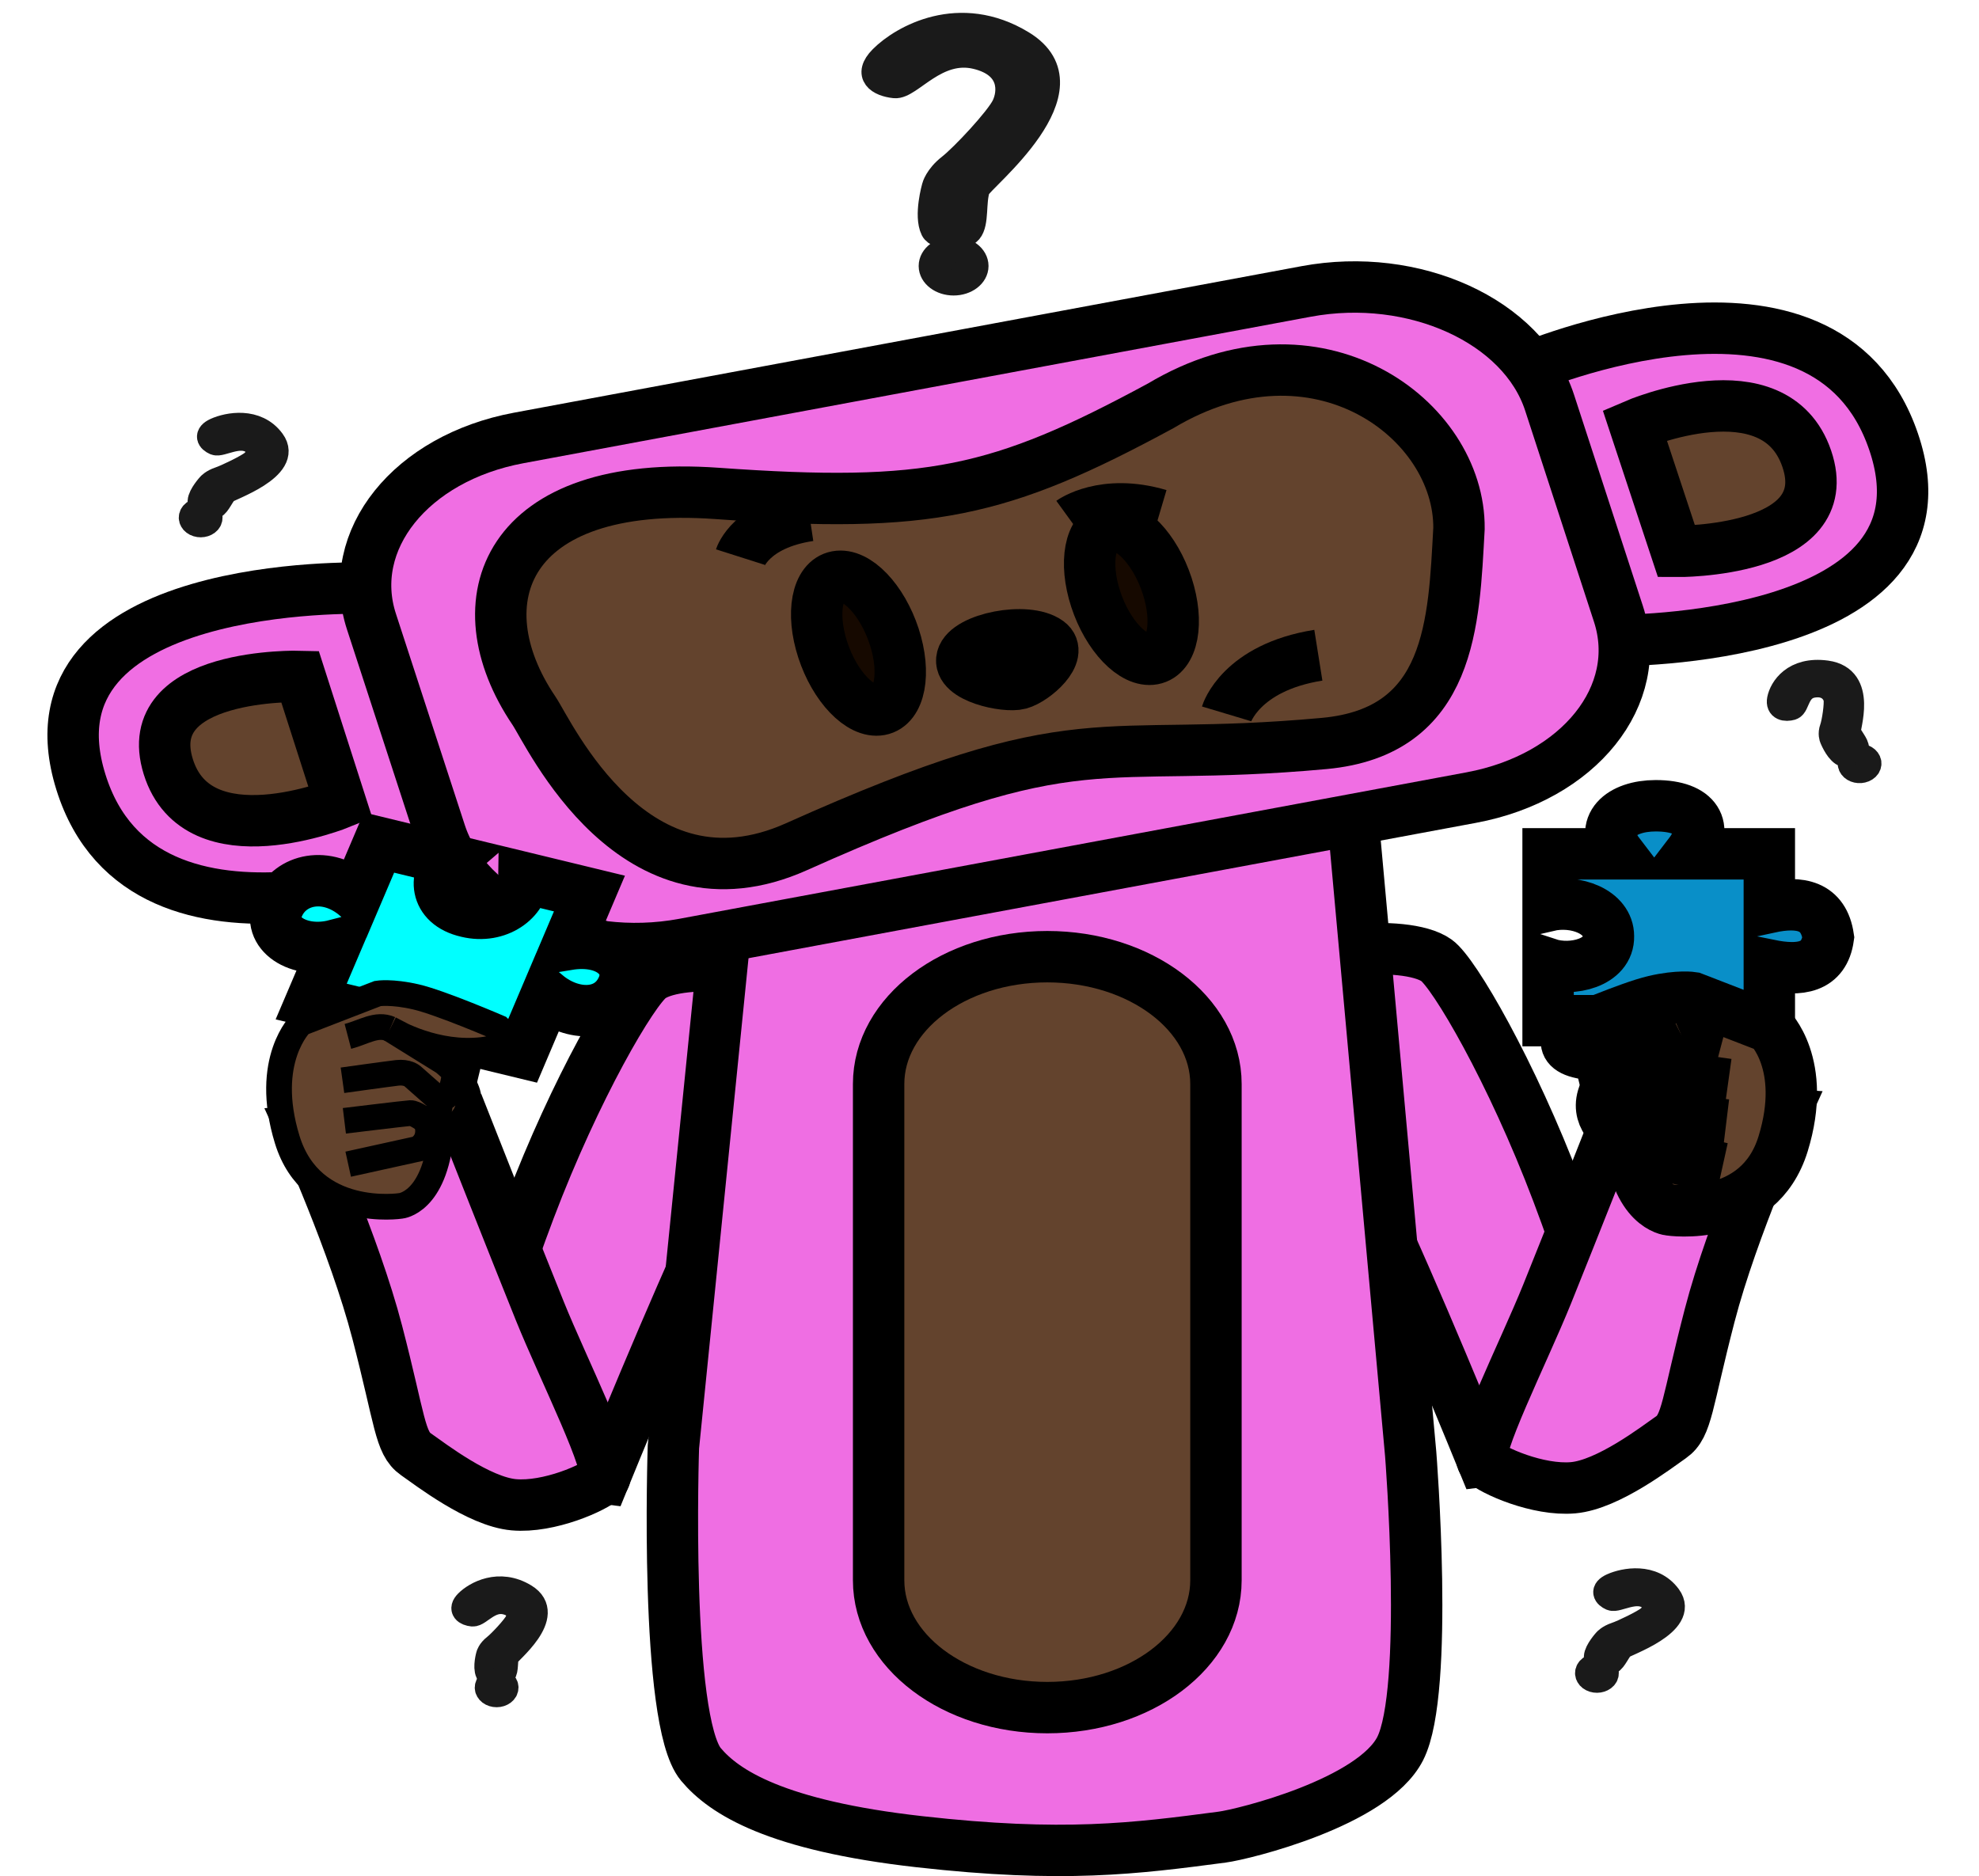 <svg width="77" height="73" viewBox="0 0 77 73" fill="none" xmlns="http://www.w3.org/2000/svg">
<path d="M32.362 38.828C32.584 39.432 29.263 44.516 27.794 47.557C26.325 50.599 23.506 57.522 23.506 57.522L17.504 56.779C17.504 56.779 18.82 51.772 20.605 47.056C22.391 42.34 24.626 38.511 25.309 38.029C25.928 37.591 27.342 37.496 28.585 37.636C29.828 37.776 32.139 38.224 32.362 38.828Z" fill="#EF6EE3" stroke="black" stroke-width="2"/>
<path d="M23.506 57.522C23.875 57.16 21.921 53.284 21.005 51.015C20.089 48.747 18.063 43.611 18.063 43.611L11.795 44.023C11.795 44.023 13.789 48.413 14.68 51.845C15.572 55.277 15.553 56.146 16.181 56.584C16.751 56.981 18.627 58.43 19.992 58.551C21.357 58.672 23.136 57.884 23.506 57.522V57.522Z" fill="#EF6EE3" stroke="black" stroke-width="2"/>
<path d="M48.84 38.166C48.617 38.77 51.938 43.853 53.407 46.895C54.877 49.937 57.695 56.86 57.695 56.86L63.697 56.117C63.697 56.117 62.381 51.11 60.596 46.394C58.811 41.678 56.575 37.849 55.892 37.367C55.273 36.928 53.859 36.834 52.616 36.974C51.373 37.114 49.062 37.562 48.84 38.166Z" fill="#EF6EE3" stroke="black" stroke-width="2"/>
<path d="M28.658 31.934L26.201 56.301C26.201 56.301 25.844 66.946 27.271 68.653C28.174 69.732 30.186 71.033 35.779 71.662C41.371 72.291 44.159 71.931 47.558 71.482C48.385 71.373 53.411 70.138 54.48 68.038C55.623 65.791 54.887 56.567 54.887 56.567L52.651 31.957L28.658 31.934Z" fill="#EF6EE3" stroke="black" stroke-width="2"/>
<path d="M30.431 21.338C30.431 21.338 30.837 20.063 33.116 19.722" stroke="black" stroke-width="2"/>
<path d="M59.301 14.368C59.301 14.368 70.995 9.312 73.676 17.184C76.358 25.057 62.792 24.922 62.792 24.922L59.301 14.368Z" fill="#F06EE3" stroke="black" stroke-width="2"/>
<path d="M63.604 16.539C63.604 16.539 69.05 14.184 70.299 17.851C71.548 21.518 65.23 21.455 65.23 21.455L63.604 16.539Z" fill="#63432D" stroke="black" stroke-width="2"/>
<path d="M14.147 22.886C14.147 22.886 0.684 22.512 3.146 30.425C5.608 38.338 17.539 33.457 17.539 33.457L14.147 22.886Z" fill="#F06EE3" stroke="black" stroke-width="2"/>
<path d="M11.671 26.319C11.671 26.319 5.4 26.145 6.547 29.83C7.694 33.516 13.251 31.243 13.251 31.243L11.671 26.319Z" fill="#63432D" stroke="black" stroke-width="2"/>
<path opacity="0.997" d="M50.822 11.34L20.182 17.041C15.986 17.822 13.421 21.022 14.453 24.188L17.135 32.415C18.167 35.582 22.406 37.516 26.602 36.736L57.242 31.035C61.438 30.254 64.004 27.054 62.971 23.887L60.29 15.661C59.257 12.494 55.019 10.56 50.822 11.34Z" fill="#F06EE3" stroke="black" stroke-width="2"/>
<path d="M27.898 19.199C36.147 19.787 38.898 19.18 45.159 15.792C51.246 12.152 56.806 16.318 56.767 20.564C56.565 24.198 56.484 28.474 51.521 28.929C42.518 29.754 42.222 27.912 30.992 32.945C24.662 35.781 21.379 28.547 20.774 27.652C17.897 23.397 19.649 18.612 27.898 19.199Z" fill="#63432D" stroke="black" stroke-width="2"/>
<path opacity="0.997" d="M34.246 27.615C35.014 27.472 35.258 26.197 34.792 24.767C34.325 23.336 33.325 22.292 32.558 22.435C31.79 22.578 31.546 23.853 32.012 25.284C32.478 26.714 33.478 27.758 34.246 27.615Z" fill="#160900" stroke="black" stroke-width="2"/>
<path opacity="0.997" d="M44.866 25.641C45.634 25.498 45.878 24.223 45.412 22.792C44.946 21.362 43.946 20.318 43.178 20.461C42.41 20.604 42.166 21.879 42.632 23.309C43.099 24.74 44.099 25.784 44.866 25.641Z" fill="#160900" stroke="black" stroke-width="2"/>
<path d="M37.434 25.598C37.631 24.842 39.955 24.373 40.783 24.975C41.411 25.43 40.252 26.444 39.668 26.605C39.127 26.754 37.236 26.354 37.434 25.598Z" fill="#502D16" stroke="black" stroke-width="2"/>
<path d="M28.811 21.678C28.811 21.678 29.217 20.402 31.496 20.061" stroke="black" stroke-width="2"/>
<path d="M41.687 20.297C41.687 20.297 42.94 19.388 45.103 20.028" stroke="black" stroke-width="2"/>
<path d="M47.725 27.777C47.725 27.777 48.265 25.977 51.295 25.495" stroke="black" stroke-width="2"/>
<path opacity="0.997" d="M47.311 42.18C47.311 39.443 44.373 37.225 40.748 37.225C37.124 37.225 34.186 39.443 34.186 42.18V61.489C34.186 64.226 37.124 66.444 40.748 66.444C44.373 66.444 47.311 64.226 47.311 61.489V42.18Z" fill="#63432D" stroke="black" stroke-width="2"/>
<path d="M57.695 56.86C57.325 56.498 59.28 52.621 60.196 50.353C61.112 48.085 63.138 42.949 63.138 42.949L69.406 43.361C69.406 43.361 67.412 47.751 66.521 51.183C65.629 54.615 65.648 55.484 65.02 55.922C64.45 56.318 62.574 57.767 61.209 57.889C59.844 58.01 58.065 57.222 57.695 56.86V56.86Z" fill="#EF6EE3" stroke="black" stroke-width="2"/>
<path d="M60.234 39.714V37.5C61.16 37.804 62.61 37.463 62.582 36.427C62.582 35.482 61.311 34.993 60.234 35.244V33.223H62.993C62.159 32.132 63.069 31.352 64.421 31.352C66.052 31.352 66.497 32.222 65.732 33.223H68.842V35.307C70.054 35.045 70.956 35.235 71.138 36.472C70.97 37.669 70.038 37.796 68.842 37.553V39.721L60.234 39.714Z" fill="#098FC8" stroke="black" stroke-width="2"/>
<path d="M14.747 32.784L17.539 33.461C16.873 34.033 16.861 35.18 18.176 35.477C19.367 35.765 20.373 35.001 20.385 34.15L22.934 34.768L22.092 36.751C23.721 36.484 24.639 37.428 24.226 38.4C23.728 39.573 22.284 39.575 21.255 38.719L20.305 40.956L12.108 38.97L13.043 36.777C11.604 37.148 10.34 36.307 10.833 35.249C11.289 34.2 12.704 33.877 13.864 34.858L14.747 32.784Z" fill="#00FFFF" stroke="black" stroke-width="2"/>
<path d="M18.04 42.143L18.409 40.627L16.647 40.344L16.352 41.358L18.04 42.143Z" fill="#63432D" stroke="black"/>
<path d="M13.548 45.299L16.264 44.7C16.89 44.3 16.577 43.622 16.577 43.622C17.293 43.367 17.084 42.789 17.084 42.789C17.741 42.7 17.681 41.59 17.681 41.59L15.175 40.035C15.175 40.035 16.666 40.968 18.457 40.879C20.247 40.79 19.412 39.991 19.412 39.991C19.412 39.991 17.144 39.013 16.189 38.791C15.234 38.569 14.697 38.658 14.697 38.658L11.713 39.813C11.713 39.813 10.221 41.234 11.176 44.344C12.131 47.454 15.592 46.921 15.592 46.921C15.592 46.921 16.905 46.809 17.159 44.155C17.159 44.155 20.62 42.767 15.175 40.035" fill="#63432D"/>
<path d="M13.548 45.299L16.264 44.7C16.89 44.3 16.577 43.622 16.577 43.622C17.293 43.367 17.084 42.789 17.084 42.789C17.741 42.7 17.681 41.59 17.681 41.59L15.175 40.035C15.175 40.035 16.666 40.968 18.457 40.879C20.247 40.79 19.412 39.991 19.412 39.991C19.412 39.991 17.144 39.013 16.189 38.791C15.234 38.569 14.697 38.658 14.697 38.658L11.713 39.813C11.713 39.813 10.221 41.234 11.176 44.344C12.131 47.454 15.592 46.921 15.592 46.921C15.592 46.921 16.905 46.809 17.159 44.155C17.159 44.155 20.62 42.767 15.175 40.035" stroke="black"/>
<path d="M16.577 43.622C16.577 43.622 16.159 43.3 15.965 43.311C15.771 43.322 13.399 43.611 13.399 43.611" stroke="black"/>
<path d="M17.084 42.789L16.04 41.867C16.04 41.867 15.846 41.701 15.458 41.745C15.07 41.79 13.325 42.034 13.325 42.034" stroke="black"/>
<path d="M15.175 40.035C14.653 39.809 14.151 40.165 13.536 40.327" stroke="black"/>
<path d="M62.515 42.302L62.146 40.787L63.907 40.504L64.203 41.517L62.515 42.302Z" fill="#63432D" stroke="black" stroke-width="2"/>
<path d="M67.007 45.459L64.291 44.859C63.665 44.459 63.978 43.782 63.978 43.782C63.262 43.526 63.471 42.949 63.471 42.949C62.815 42.86 62.874 41.75 62.874 41.75L65.381 40.195C65.381 40.195 63.889 41.128 62.098 41.039C60.308 40.95 61.144 40.15 61.144 40.15C61.144 40.15 63.411 39.173 64.366 38.951C65.321 38.729 65.858 38.818 65.858 38.818L68.842 39.973C68.842 39.973 70.334 41.394 69.379 44.504C68.424 47.613 64.963 47.08 64.963 47.08C64.963 47.08 63.65 46.969 63.396 44.315C63.396 44.315 59.935 42.927 65.381 40.195" fill="#63432D"/>
<path d="M67.007 45.459L64.291 44.859C63.665 44.459 63.978 43.782 63.978 43.782C63.262 43.526 63.471 42.949 63.471 42.949C62.815 42.86 62.874 41.75 62.874 41.75L65.381 40.195C65.381 40.195 63.889 41.128 62.098 41.039C60.308 40.95 61.144 40.15 61.144 40.15C61.144 40.15 63.411 39.173 64.366 38.951C65.321 38.729 65.858 38.818 65.858 38.818L68.842 39.973C68.842 39.973 70.334 41.394 69.379 44.504C68.424 47.613 64.963 47.08 64.963 47.08C64.963 47.08 63.65 46.969 63.396 44.315C63.396 44.315 59.935 42.927 65.381 40.195" stroke="black" stroke-width="2"/>
<path d="M63.978 43.782C63.978 43.782 64.396 43.46 64.59 43.471C64.784 43.482 67.156 43.771 67.156 43.771" stroke="black" stroke-width="2"/>
<path d="M63.471 42.949L64.515 42.027C64.515 42.027 64.709 41.861 65.097 41.905C65.485 41.95 67.231 42.194 67.231 42.194" stroke="black" stroke-width="2"/>
<path d="M65.381 40.195C65.903 39.968 66.404 40.324 67.019 40.486" stroke="black" stroke-width="2"/>
<path d="M34.811 3.322C34.209 3.261 33.661 2.922 34.314 2.266C35.102 1.473 37.334 0.2 39.773 1.687C42.681 3.46 38.139 6.982 38.024 7.335C37.847 7.873 37.991 8.66 37.718 8.988C37.462 9.296 36.478 9.263 36.315 8.933C36.045 8.387 36.366 7.272 36.366 7.272C36.366 7.272 36.459 6.881 36.967 6.485C37.474 6.088 38.83 4.639 39.08 4.118C39.339 3.577 39.406 2.533 37.987 2.192C36.423 1.815 35.401 3.382 34.811 3.322L34.811 3.322Z" fill="#1A1A1A" stroke="#1A1A1A"/>
<path opacity="0.997" d="M37.103 10.998C37.578 10.998 37.962 10.708 37.962 10.35C37.962 9.992 37.578 9.701 37.103 9.701C36.629 9.701 36.244 9.992 36.244 10.35C36.244 10.708 36.629 10.998 37.103 10.998Z" fill="#1A1A1A" stroke="#1A1A1A"/>
<path d="M69.706 27.522C69.474 27.589 69.189 27.548 69.253 27.216C69.331 26.815 69.802 26.027 71.065 26.2C72.57 26.407 71.852 28.344 71.902 28.488C71.978 28.707 72.234 28.968 72.221 29.127C72.209 29.275 71.847 29.409 71.702 29.314C71.464 29.158 71.29 28.71 71.29 28.71C71.29 28.71 71.222 28.556 71.301 28.339C71.381 28.121 71.492 27.4 71.447 27.176C71.4 26.943 71.153 26.559 70.554 26.646C69.894 26.742 69.934 27.456 69.706 27.522L69.706 27.522Z" fill="#1A1A1A" stroke="#1A1A1A"/>
<path opacity="0.997" d="M72.521 29.94C72.692 29.87 72.755 29.709 72.662 29.58C72.569 29.452 72.356 29.404 72.185 29.475C72.015 29.545 71.952 29.706 72.045 29.835C72.138 29.963 72.351 30.011 72.521 29.94Z" fill="#1A1A1A" stroke="#1A1A1A"/>
<path d="M18.385 62.788C18.139 62.763 17.915 62.624 18.182 62.356C18.504 62.032 19.417 61.511 20.415 62.119C21.606 62.844 19.747 64.286 19.7 64.43C19.628 64.65 19.686 64.972 19.575 65.107C19.47 65.233 19.067 65.219 19 65.084C18.89 64.861 19.021 64.404 19.021 64.404C19.021 64.404 19.059 64.245 19.267 64.082C19.475 63.92 20.029 63.327 20.132 63.114C20.238 62.892 20.265 62.465 19.685 62.326C19.045 62.172 18.627 62.813 18.385 62.788L18.385 62.788Z" fill="#1A1A1A" stroke="#1A1A1A"/>
<path opacity="0.997" d="M19.323 65.929C19.517 65.929 19.674 65.81 19.674 65.664C19.674 65.517 19.517 65.399 19.323 65.399C19.129 65.399 18.972 65.517 18.972 65.664C18.972 65.81 19.129 65.929 19.323 65.929Z" fill="#1A1A1A" stroke="#1A1A1A"/>
<path d="M62.702 62.172C62.487 62.079 62.348 61.886 62.73 61.714C63.191 61.506 64.297 61.283 64.918 62.131C65.658 63.142 63.216 63.947 63.1 64.067C62.923 64.25 62.816 64.565 62.646 64.658C62.486 64.744 62.12 64.617 62.125 64.473C62.134 64.235 62.484 63.85 62.484 63.85C62.484 63.85 62.599 63.713 62.873 63.621C63.147 63.53 63.956 63.14 64.158 62.972C64.367 62.797 64.606 62.409 64.138 62.114C63.622 61.789 62.914 62.264 62.702 62.172L62.702 62.172Z" fill="#1A1A1A" stroke="#1A1A1A"/>
<path opacity="0.997" d="M62.002 65.348C62.181 65.403 62.386 65.338 62.46 65.203C62.533 65.067 62.446 64.912 62.267 64.857C62.087 64.802 61.882 64.867 61.809 65.002C61.735 65.138 61.822 65.293 62.002 65.348Z" fill="#1A1A1A" stroke="#1A1A1A"/>
<path d="M8.376 17.212C8.161 17.118 8.022 16.926 8.404 16.753C8.865 16.545 9.971 16.323 10.591 17.171C11.332 18.182 8.889 18.986 8.773 19.107C8.596 19.29 8.49 19.605 8.319 19.697C8.159 19.784 7.793 19.657 7.799 19.512C7.808 19.274 8.158 18.889 8.158 18.889C8.158 18.889 8.273 18.752 8.547 18.661C8.82 18.57 9.63 18.179 9.831 18.011C10.041 17.836 10.279 17.449 9.811 17.154C9.295 16.829 8.588 17.303 8.376 17.212L8.376 17.212Z" fill="#1A1A1A" stroke="#1A1A1A"/>
<path opacity="0.997" d="M7.675 20.387C7.855 20.443 8.06 20.378 8.133 20.242C8.206 20.106 8.12 19.952 7.94 19.896C7.76 19.841 7.555 19.906 7.482 20.042C7.409 20.177 7.495 20.332 7.675 20.387Z" fill="#1A1A1A" stroke="#1A1A1A"/>
</svg>
